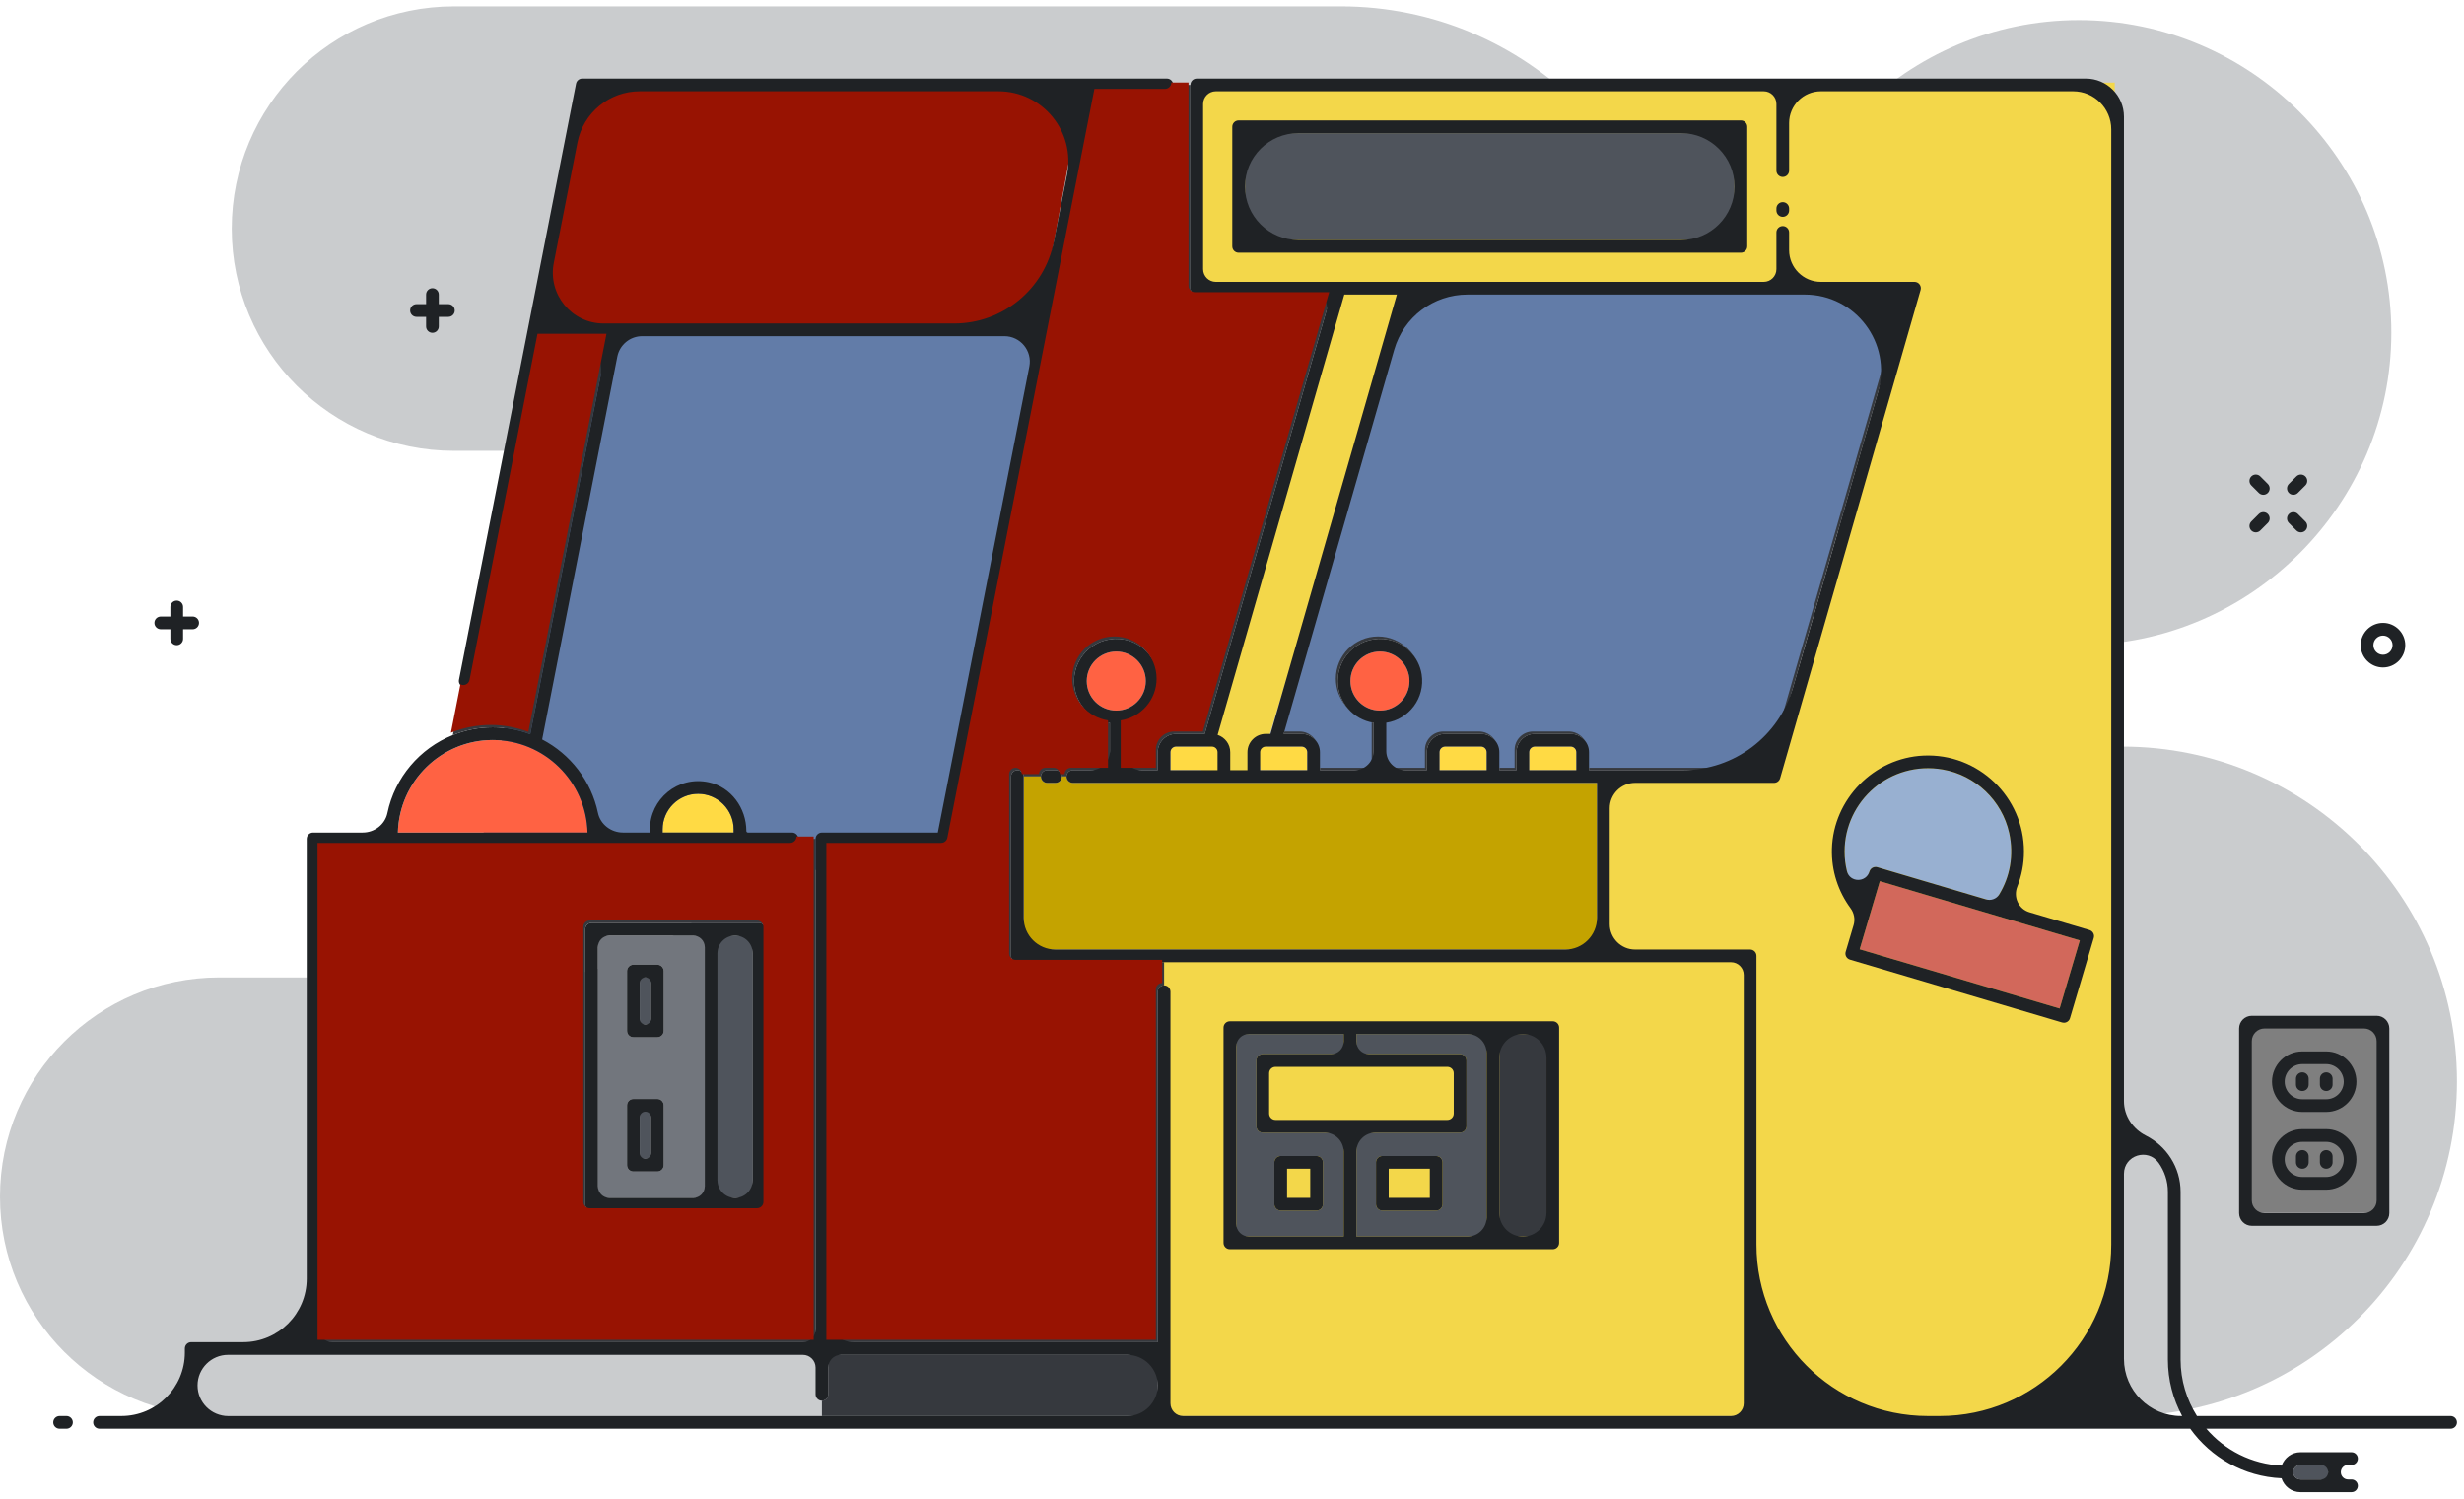 <svg width="388" height="236" viewBox="0 0 388 236" fill="none" xmlns="http://www.w3.org/2000/svg">
<g clip-path="url(#clip0)">
<path fill-rule="evenodd" clip-rule="evenodd" d="M327.341 101.601C300.271 101.601 278.123 79.453 278.123 52.384V52.383C278.123 25.314 300.271 3.166 327.341 3.166C354.411 3.166 376.559 25.314 376.559 52.383V52.384C376.559 79.453 354.411 101.601 327.341 101.601ZM34.53 222.99C15.46 222.99 -0 207.531 -0 188.46V188.453C-0 169.383 15.46 153.924 34.53 153.924H83.61C106.508 153.924 125.07 135.361 125.07 112.464V112.46C125.07 89.562 106.508 71 83.61 71H71.489C52.159 71 36.489 55.33 36.489 36C36.489 16.67 52.159 1 71.489 1H211.136C240.407 1 264.136 24.729 264.136 54V64.572C264.136 93.843 287.865 117.572 317.136 117.572H334.181C363.291 117.572 386.89 141.17 386.89 170.281C386.89 199.391 363.291 222.99 334.181 222.99H34.53Z" fill="#4F545C" fill-opacity="0.3"/>
<rect x="183" y="150" width="92" height="73" fill="#F3D74A"/>
<path d="M189 14L333 13V223.5H275.5V150H253V123H279L301 45H189V14Z" fill="#F3D74A"/>
<path d="M92 50H165L152 137H75L92 50Z" fill="#627CA8"/>
<path fill-rule="evenodd" clip-rule="evenodd" d="M367.306 183.053C367.306 183.605 366.858 184.053 366.306 184.053C365.754 184.053 365.306 183.605 365.306 183.053V182.111C365.306 181.559 365.754 181.111 366.306 181.111C366.858 181.111 367.306 181.559 367.306 182.111V183.053ZM363.539 183.053C363.539 183.605 363.092 184.053 362.539 184.053C361.987 184.053 361.539 183.605 361.539 183.053V182.111C361.539 181.559 361.987 181.111 362.539 181.111C363.092 181.111 363.539 181.559 363.539 182.111V183.053ZM366.298 179.816H362.532C361.006 179.816 359.765 181.056 359.765 182.582C359.765 184.107 361.006 185.348 362.532 185.348H366.298C367.823 185.348 369.064 184.107 369.064 182.582C369.064 181.056 367.823 179.816 366.298 179.816ZM367.306 170.812C367.306 171.365 366.858 171.812 366.306 171.812C365.754 171.812 365.306 171.365 365.306 170.812V169.872C365.306 169.319 365.754 168.872 366.306 168.872C366.858 168.872 367.306 169.319 367.306 169.872V170.812ZM363.539 170.812C363.539 171.365 363.092 171.812 362.539 171.812C361.987 171.812 361.539 171.365 361.539 170.812V169.872C361.539 169.319 361.987 168.872 362.539 168.872C363.092 168.872 363.539 169.319 363.539 169.872V170.812ZM366.298 167.576H362.532C361.006 167.576 359.765 168.817 359.765 170.342C359.765 171.868 361.006 173.107 362.532 173.107H366.298C367.823 173.107 369.064 171.868 369.064 170.342C369.064 168.817 367.823 167.576 366.298 167.576Z" fill="#4F545C"/>
<path fill-rule="evenodd" clip-rule="evenodd" d="M120.514 189.645C120.514 190.197 120.066 190.645 119.514 190.645H111.981H109.157H93.15C92.597 190.645 92.15 190.197 92.15 189.645V146.332C92.15 145.78 92.597 145.332 93.15 145.332H109.157H111.981H119.514C120.066 145.332 120.514 145.78 120.514 146.332V189.645ZM125.717 132.108C125.717 132.66 125.269 133.108 124.717 133.108H50.3V211.36H128.424V132.108H125.717ZM183.745 14.374H172.634L149.48 132.3C149.388 132.769 148.977 133.107 148.499 133.107H130.424V211.359H182.309V156.179C182.309 155.627 182.757 155.179 183.309 155.179V151.53H160.205C159.653 151.53 159.205 151.082 159.205 150.53V122.282C159.205 121.73 159.653 121.282 160.205 121.282C160.758 121.282 161.205 121.73 161.205 122.282H163.913C163.913 121.73 164.361 121.282 164.913 121.282H166.203C166.755 121.282 167.203 121.73 167.203 122.282H167.937C167.937 121.73 168.385 121.282 168.937 121.282H174.777V113.817C171.584 113.332 169.127 110.577 169.127 107.251C169.127 103.584 172.11 100.602 175.777 100.602C179.443 100.602 182.426 103.584 182.426 107.251C182.426 110.577 179.969 113.332 176.777 113.817V121.282H182.309V118.455C182.309 116.865 183.602 115.571 185.192 115.571H189.702L209.603 46.387H188.453C187.9 46.387 187.453 45.939 187.453 45.387V13.374H184.745C184.745 13.926 184.297 14.374 183.745 14.374ZM129.424 222.99H182.309V213.36H130.424V219.578C130.424 220.131 129.976 220.578 129.424 220.578V222.99ZM83.493 115.623L95.8 52.94H84.937L74.236 107.444C74.142 107.921 73.723 108.251 73.255 108.251C73.191 108.251 73.127 108.246 73.061 108.233C72.966 108.214 72.885 108.168 72.803 108.125L71.304 115.758C73.248 114.979 75.364 114.539 77.583 114.539C79.664 114.539 81.65 114.934 83.493 115.623ZM207.848 118.455V121.283H216.295V113.817C213.102 113.332 210.645 110.577 210.645 107.251C210.645 103.585 213.628 100.602 217.295 100.602C220.961 100.602 223.944 103.585 223.944 107.251C223.944 110.577 221.487 113.332 218.295 113.817V121.283H224.68V118.455C224.68 116.865 225.973 115.572 227.562 115.572H233.212C234.802 115.572 236.095 116.865 236.095 118.455V121.283H238.803V118.455C238.803 116.865 240.097 115.572 241.686 115.572H247.335C248.925 115.572 250.219 116.865 250.219 118.455V121.283H252.479H278.596L300.141 46.388H280.726H222.041L202.139 115.572H204.965C206.555 115.572 207.848 116.865 207.848 118.455Z" fill="#36393E"/>
<path fill-rule="evenodd" clip-rule="evenodd" d="M293.017 141.846L294.381 137.241C294.456 136.987 294.629 136.773 294.863 136.646C295.096 136.52 295.369 136.491 295.624 136.566L314.025 142.017C315.701 139.813 316.708 137.074 316.708 134.097C316.708 126.861 310.821 120.974 303.585 120.974C296.349 120.974 290.461 126.861 290.461 134.097C290.461 136.997 291.418 139.671 293.017 141.846Z" fill="#98B0D1"/>
<path fill-rule="evenodd" clip-rule="evenodd" d="M236.095 194.725H243.511V162.829H236.095V194.725Z" fill="#36393E"/>
<path fill-rule="evenodd" clip-rule="evenodd" d="M196.043 37.796H273.135V20.964H196.043V37.796Z" fill="#4F545C"/>
<path fill-rule="evenodd" clip-rule="evenodd" d="M207.319 190.639H201.67C201.117 190.639 200.67 190.191 200.67 189.639V183.048C200.67 182.495 201.117 182.048 201.67 182.048H207.319C207.871 182.048 208.319 182.495 208.319 183.048V189.639C208.319 190.191 207.871 190.639 207.319 190.639ZM211.587 178.777C211.587 178.629 211.624 178.491 211.681 178.365H198.845C198.293 178.365 197.845 177.917 197.845 177.365V167.008C197.845 166.455 198.293 166.008 198.845 166.008H211.587V162.829H194.666V194.725H211.587V178.777ZM216.676 183.047C216.676 182.495 217.124 182.047 217.676 182.047H226.15C226.702 182.047 227.15 182.495 227.15 183.047V189.638C227.15 190.191 226.702 190.638 226.15 190.638H217.676C217.124 190.638 216.676 190.191 216.676 189.638V183.047ZM213.587 194.725H230.858H234.095V162.828H230.858H213.587V166.007H229.916C230.468 166.007 230.916 166.455 230.916 167.007V177.364C230.916 177.916 230.468 178.364 229.916 178.364H213.492C213.55 178.49 213.587 178.628 213.587 178.776V194.725Z" fill="#4F545C"/>
<path fill-rule="evenodd" clip-rule="evenodd" d="M296.014 138.768L292.838 149.49L324.324 158.816L327.5 148.095L296.014 138.768Z" fill="#D2685B"/>
<path fill-rule="evenodd" clip-rule="evenodd" d="M112.981 188.645H118.514V147.332H112.981V188.645Z" fill="#4F545C"/>
<path fill-rule="evenodd" clip-rule="evenodd" d="M104.507 162.339C104.507 162.891 104.059 163.339 103.507 163.339H99.741C99.189 163.339 98.741 162.891 98.741 162.339V152.923C98.741 152.371 99.189 151.923 99.741 151.923H103.507C104.059 151.923 104.507 152.371 104.507 152.923V162.339ZM104.507 183.485C104.507 184.037 104.059 184.485 103.507 184.485H99.741C99.189 184.485 98.741 184.037 98.741 183.485V174.069C98.741 173.517 99.189 173.069 99.741 173.069H103.507C104.059 173.069 104.507 173.517 104.507 174.069V183.485ZM110.981 188.645V147.332H109.156H94.15V188.645H109.156H110.981Z" fill="#72767D"/>
<path fill-rule="evenodd" clip-rule="evenodd" d="M100.741 161.339H102.507V153.923H100.741V161.339Z" fill="#4F545C"/>
<path fill-rule="evenodd" clip-rule="evenodd" d="M100.741 182.484H102.507V175.068H100.741V182.484Z" fill="#4F545C"/>
<path d="M211 45H221.5L198 122H189L211 45Z" fill="#F3D74A"/>
<path fill-rule="evenodd" clip-rule="evenodd" d="M361.099 231.837C361.099 232.468 361.613 232.982 362.244 232.982H366.604V230.691H362.244C361.613 230.691 361.099 231.206 361.099 231.837Z" fill="#4F545C"/>
<path fill-rule="evenodd" clip-rule="evenodd" d="M171.127 107.251C171.127 109.814 173.213 111.9 175.776 111.9C178.34 111.9 180.426 109.814 180.426 107.251C180.426 104.688 178.34 102.602 175.776 102.602C173.213 102.602 171.127 104.688 171.127 107.251ZM217.295 111.9C219.858 111.9 221.944 109.814 221.944 107.251C221.944 104.687 219.858 102.601 217.295 102.601C214.732 102.601 212.646 104.687 212.646 107.251C212.646 109.814 214.732 111.9 217.295 111.9Z" fill="#FF6243"/>
<path fill-rule="evenodd" clip-rule="evenodd" d="M190.841 117.571H185.192C184.705 117.571 184.308 117.967 184.308 118.454V121.282H191.724V118.454C191.724 117.967 191.328 117.571 190.841 117.571ZM198.433 121.282H205.849V118.454C205.849 117.968 205.452 117.571 204.965 117.571H199.316C198.829 117.571 198.433 117.968 198.433 118.454V121.282ZM234.095 121.282V118.454C234.095 117.968 233.699 117.571 233.212 117.571H227.562C227.075 117.571 226.679 117.968 226.679 118.454V121.282H234.095ZM248.219 121.282V118.454C248.219 117.968 247.823 117.571 247.336 117.571H241.686C241.199 117.571 240.803 117.968 240.803 118.454V121.282H248.219ZM109.931 125.009C106.848 125.009 104.34 127.517 104.34 130.6V131.108H115.522V130.6C115.522 127.517 113.014 125.009 109.931 125.009Z" fill="#FFDA44"/>
<path fill-rule="evenodd" clip-rule="evenodd" d="M77.584 116.539C69.469 116.539 62.858 123.042 62.656 131.108H92.511C92.308 123.042 85.698 116.539 77.584 116.539Z" fill="#FF6243"/>
<path d="M92 13.5H170.5L163.5 51.5H85L92 13.5Z" fill="#981302"/>
<path fill-rule="evenodd" clip-rule="evenodd" d="M207.548 118.08V120.909H215.995V113.442C212.802 112.957 210.345 110.202 210.345 106.877C210.345 103.211 213.328 100.228 216.995 100.228C220.661 100.228 223.644 103.211 223.644 106.877C223.644 110.202 221.187 112.957 217.995 113.442V120.909H224.38V118.08C224.38 116.491 225.673 115.198 227.262 115.198H232.912C234.502 115.198 235.795 116.491 235.795 118.08V120.909H238.503V118.08C238.503 116.491 239.797 115.198 241.386 115.198H247.035C248.625 115.198 249.919 116.491 249.919 118.08V120.909H252.179H278.296L299.841 46.014H280.426H221.741L201.839 115.198H204.665C206.255 115.198 207.548 116.491 207.548 118.08Z" fill="#627CA8"/>
<path fill-rule="evenodd" clip-rule="evenodd" d="M168.937 123.282C168.385 123.282 167.937 122.834 167.937 122.282H167.202C167.202 122.834 166.754 123.282 166.202 123.282H164.913C164.361 123.282 163.913 122.834 163.913 122.282H161.205V149.53H251.479V123.282H168.937Z" fill="#C4A300"/>
<path fill-rule="evenodd" clip-rule="evenodd" d="M280.727 31.834C280.175 31.834 279.727 32.282 279.727 32.834V33.147C279.727 33.699 280.175 34.147 280.727 34.147C281.279 34.147 281.727 33.699 281.727 33.147V32.834C281.727 32.282 281.279 31.834 280.727 31.834ZM264.72 37.796H204.459C199.812 37.796 196.044 34.028 196.044 29.38C196.044 24.733 199.812 20.964 204.459 20.964H264.72C269.367 20.964 273.136 24.733 273.136 29.38C273.136 34.028 269.367 37.796 264.72 37.796ZM274.136 18.964H195.044C194.491 18.964 194.044 19.412 194.044 19.964V38.796C194.044 39.348 194.491 39.796 195.044 39.796H274.136C274.688 39.796 275.136 39.348 275.136 38.796V19.964C275.136 19.412 274.688 18.964 274.136 18.964ZM243.511 191.017C243.511 193.065 241.851 194.725 239.803 194.725C237.756 194.725 236.095 193.065 236.095 191.017V166.537C236.095 164.489 237.756 162.829 239.803 162.829C241.851 162.829 243.511 164.489 243.511 166.537V191.017ZM234.095 191.725C234.095 193.382 232.752 194.725 231.095 194.725H230.859H213.587V181.364C213.587 179.707 214.93 178.364 216.587 178.364H229.917C230.469 178.364 230.917 177.916 230.917 177.364V167.007C230.917 166.455 230.469 166.007 229.917 166.007H215.587C214.483 166.007 213.587 165.112 213.587 164.007V162.829H230.859H231.095C232.752 162.829 234.095 164.172 234.095 165.829V191.725ZM213.493 178.364H213.516C213.509 178.378 213.501 178.382 213.493 178.364ZM199.845 175.364V169.007C199.845 168.455 200.293 168.007 200.845 168.007H227.917C228.469 168.007 228.917 168.455 228.917 169.007V175.364C228.917 175.916 228.469 176.364 227.917 176.364H200.845C200.293 176.364 199.845 175.916 199.845 175.364ZM194.666 192.725V164.829C194.666 163.724 195.562 162.829 196.666 162.829H211.587V164.007C211.587 165.112 210.692 166.007 209.587 166.007H198.845C198.293 166.007 197.845 166.455 197.845 167.007V177.364C197.845 177.916 198.293 178.364 198.845 178.364H208.587C210.244 178.364 211.587 179.707 211.587 181.364V194.725H196.666C195.562 194.725 194.666 193.83 194.666 192.725ZM244.511 160.829H235.095H230.859H193.666C193.114 160.829 192.666 161.276 192.666 161.829V195.725C192.666 196.277 193.114 196.725 193.666 196.725H230.859H235.095H244.511C245.063 196.725 245.511 196.277 245.511 195.725V161.829C245.511 161.276 245.063 160.829 244.511 160.829Z" fill="#1F2225"/>
<rect x="353" y="161" width="22" height="30" fill="#7F7F7F"/>
<path fill-rule="evenodd" clip-rule="evenodd" d="M202.67 188.639H206.319V184.048H202.67V188.639ZM207.319 182.047H201.669C201.117 182.047 200.669 182.495 200.669 183.047V189.639C200.669 190.191 201.117 190.639 201.669 190.639H207.319C207.871 190.639 208.319 190.191 208.319 189.639V183.047C208.319 182.495 207.871 182.047 207.319 182.047ZM218.676 188.639H225.15V184.048H218.676V188.639ZM226.15 182.047H217.676C217.124 182.047 216.676 182.495 216.676 183.047V189.639C216.676 190.191 217.124 190.639 217.676 190.639H226.15C226.703 190.639 227.15 190.191 227.15 189.639V183.047C227.15 182.495 226.703 182.047 226.15 182.047ZM305.922 121.177C311.063 122.07 315.263 126.07 316.385 131.165C317.17 134.73 316.477 138.108 314.822 140.844C314.393 141.552 313.527 141.869 312.733 141.634L295.624 136.566C295.369 136.491 295.095 136.52 294.862 136.646C294.629 136.773 294.456 136.987 294.38 137.241C293.851 139.028 291.274 138.993 290.832 137.183C290.59 136.194 290.461 135.161 290.461 134.097C290.461 126.095 297.66 119.743 305.922 121.177ZM327.501 148.094L324.324 158.816L292.839 149.489L296.014 138.768L327.501 148.094ZM288.467 133.673C288.37 137.174 289.479 140.409 291.397 143.016C291.962 143.783 292.153 144.76 291.883 145.673L290.637 149.88C290.48 150.41 290.782 150.966 291.312 151.123L324.715 161.018C324.81 161.046 324.905 161.059 325 161.059C325.431 161.059 325.829 160.778 325.958 160.343L329.702 147.704C329.777 147.449 329.749 147.176 329.622 146.943C329.496 146.709 329.281 146.536 329.027 146.461L319.571 143.659C317.86 143.153 317.002 141.288 317.658 139.629C318.335 137.915 318.708 136.05 318.708 134.097C318.708 125.521 311.532 118.589 302.869 118.99C295.058 119.352 288.684 125.856 288.467 133.673ZM10.468 222.99H9.385C8.833 222.99 8.385 223.438 8.385 223.99C8.385 224.542 8.833 224.99 9.385 224.99H10.468C11.02 224.99 11.468 224.542 11.468 223.99C11.468 223.438 11.02 222.99 10.468 222.99Z" fill="#1F2225"/>
<path fill-rule="evenodd" clip-rule="evenodd" d="M362.244 230.692H365.465C366.095 230.692 366.605 231.202 366.605 231.832V231.841C366.605 232.471 366.095 232.981 365.465 232.981H362.244C361.613 232.981 361.099 232.467 361.099 231.837C361.099 231.206 361.613 230.692 362.244 230.692ZM334.455 213.99V184.852C334.455 181.917 338.221 180.737 339.919 183.131C340.834 184.421 341.372 185.995 341.372 187.693V214.109C341.372 217.321 342.187 220.345 343.617 222.99H343.455C338.484 222.99 334.455 218.961 334.455 213.99ZM305.455 222.99H303.583C288.672 222.99 276.583 210.901 276.583 195.99V150.53C276.583 149.978 276.136 149.53 275.583 149.53H257.479C255.27 149.53 253.479 147.739 253.479 145.53V127.282C253.479 125.073 255.27 123.282 257.479 123.282H279.349C279.795 123.282 280.187 122.987 280.31 122.559L302.431 45.664C302.517 45.362 302.457 45.037 302.268 44.786C302.079 44.535 301.784 44.387 301.47 44.387H286.727C283.966 44.387 281.727 42.149 281.727 39.387V36.6C281.727 36.047 281.279 35.6 280.727 35.6H280.726C280.175 35.6 279.727 36.047 279.727 36.6V42.387C279.727 43.492 278.831 44.387 277.727 44.387H191.452C190.348 44.387 189.452 43.492 189.452 42.387V16.374C189.452 15.27 190.348 14.374 191.452 14.374H277.727C278.831 14.374 279.727 15.27 279.727 16.374V26.87C279.727 27.422 280.175 27.87 280.726 27.87H280.727C281.279 27.87 281.727 27.422 281.727 26.87V19.374C281.727 16.613 283.966 14.374 286.727 14.374H326.455C329.768 14.374 332.455 17.061 332.455 20.374V195.99C332.455 210.901 320.367 222.99 305.455 222.99ZM217.295 111.9C214.732 111.9 212.646 109.815 212.646 107.251C212.646 104.688 214.732 102.602 217.295 102.602C219.859 102.602 221.945 104.688 221.945 107.251C221.945 109.815 219.859 111.9 217.295 111.9ZM250.219 121.282V118.455C250.219 116.862 248.928 115.571 247.336 115.571H241.686C240.094 115.571 238.804 116.862 238.804 118.454V121.282H236.096V118.455C236.096 116.862 234.805 115.571 233.212 115.571H227.563C225.971 115.571 224.68 116.862 224.68 118.454V121.282H221.295C219.639 121.282 218.295 119.939 218.295 118.282V113.817C221.824 113.281 224.454 109.972 223.861 106.184C223.438 103.484 221.319 101.261 218.637 100.734C214.386 99.898 210.646 103.146 210.646 107.251C210.646 110.577 213.103 113.332 216.295 113.817V118.282C216.295 119.939 214.952 121.282 213.295 121.282H207.848V118.455C207.848 116.862 206.557 115.571 204.965 115.571H202.14L219.544 55.07C221.023 49.929 225.726 46.387 231.076 46.387H280.727H284.203C292.184 46.387 297.942 54.034 295.735 61.705L282.343 108.258C280.124 115.97 273.069 121.282 265.045 121.282H252.479H250.219ZM248.219 121.282H240.804V118.455C240.804 117.968 241.2 117.571 241.686 117.571H247.336C247.823 117.571 248.219 117.968 248.219 118.455V121.282ZM234.096 121.282H226.68V118.455C226.68 117.968 227.076 117.571 227.563 117.571H233.212C233.699 117.571 234.096 117.968 234.096 118.455V121.282ZM205.848 121.282H198.433V118.455C198.433 117.968 198.829 117.571 199.316 117.571H204.965C205.452 117.571 205.848 117.968 205.848 118.455V121.282ZM196.433 118.455V121.282H193.725V118.455C193.725 117.179 192.887 116.108 191.737 115.728L211.684 46.387H219.961L200.059 115.571H199.316C197.726 115.571 196.433 116.865 196.433 118.455ZM191.725 121.282H184.309V118.455C184.309 117.968 184.705 117.571 185.192 117.571H190.842C191.328 117.571 191.725 117.968 191.725 118.455V121.282ZM182.309 218.175C182.309 220.834 180.153 222.99 177.494 222.99H129.424H35.922C33.263 222.99 31.107 220.834 31.107 218.175V218.174C31.107 215.515 33.263 213.359 35.922 213.359H126.424C127.529 213.359 128.424 214.255 128.424 215.359V219.578C128.424 220.13 128.872 220.578 129.424 220.578C129.976 220.578 130.424 220.13 130.424 219.578V215.359C130.424 214.255 131.32 213.359 132.424 213.359H177.494C180.153 213.359 182.309 215.515 182.309 218.174V218.175ZM115.522 131.108H104.34V130.6C104.34 127.517 106.848 125.009 109.932 125.009C113.015 125.009 115.522 127.517 115.522 130.6V131.108ZM50.3 135.108C50.3 134.003 51.196 133.108 52.3 133.108H124.717C125.269 133.108 125.717 132.66 125.717 132.108C125.716 131.555 125.269 131.108 124.717 131.108H117.763C117.63 131.108 117.522 131 117.522 130.867V130.864C117.522 127.257 115.129 123.945 111.602 123.189C106.691 122.134 102.34 125.869 102.34 130.6V131.108H98.103C96.227 131.108 94.54 129.836 94.155 128C93.1 122.97 89.81 118.758 85.37 116.449L97.205 56.17C97.574 54.293 99.219 52.94 101.13 52.94H158.161C160.68 52.94 162.572 55.239 162.087 57.711L147.676 131.108H129.424C128.872 131.108 128.424 131.555 128.424 132.108V209.359C128.424 210.464 127.529 211.359 126.424 211.359H52.3C51.196 211.359 50.3 210.464 50.3 209.359V135.108ZM77.584 116.539C85.698 116.539 92.308 123.042 92.512 131.108H62.656C62.859 123.042 69.469 116.539 77.584 116.539ZM87.203 41.399L90.925 22.447C91.846 17.757 95.957 14.374 100.737 14.374H157.225C164.151 14.374 169.354 20.697 168.019 27.493L165.952 38.023C164.479 45.527 157.9 50.94 150.252 50.94H95.054C90.017 50.94 86.233 46.341 87.203 41.399ZM171.127 107.251C171.127 104.688 173.213 102.602 175.777 102.602C178.34 102.602 180.426 104.688 180.426 107.251C180.426 109.815 178.34 111.9 175.777 111.9C173.213 111.9 171.127 109.815 171.127 107.251ZM385.89 222.99H345.95C344.327 220.413 343.372 217.374 343.372 214.109V187.693C343.372 183.831 341.152 180.477 337.92 178.84C335.84 177.787 334.455 175.735 334.455 173.404V18.374C334.455 15.061 331.768 12.374 328.455 12.374H280.727H188.452C187.9 12.374 187.452 12.822 187.452 13.374V45.387C187.452 45.94 187.9 46.387 188.452 46.387H206.947C208.277 46.387 209.237 47.662 208.869 48.94L189.702 115.571H185.192C183.6 115.571 182.309 116.862 182.309 118.455V121.282H179.777C178.12 121.282 176.777 119.939 176.777 118.282V113.817C180.306 113.281 182.936 109.97 182.342 106.182C181.918 103.483 179.799 101.261 177.119 100.734C172.867 99.898 169.127 103.146 169.127 107.251C169.127 110.577 171.584 113.332 174.777 113.817V118.282C174.777 119.939 173.433 121.282 171.777 121.282H168.937C168.385 121.282 167.937 121.73 167.937 122.282C167.937 122.835 168.385 123.282 168.937 123.282H251.479V144.53C251.479 147.291 249.241 149.53 246.479 149.53H166.205C163.444 149.53 161.205 147.291 161.205 144.53V122.282C161.205 121.73 160.758 121.282 160.205 121.282C159.653 121.282 159.205 121.73 159.205 122.282V150.53C159.205 151.082 159.653 151.53 160.205 151.53H183.309H252.479H272.583C273.688 151.53 274.583 152.425 274.583 153.53V220.99C274.583 222.094 273.688 222.99 272.583 222.99H186.309C185.204 222.99 184.309 222.094 184.309 220.99V156.179C184.309 155.627 183.861 155.179 183.309 155.179C182.757 155.179 182.309 155.627 182.309 156.179V211.359H134.424C132.215 211.359 130.424 209.568 130.424 207.359V133.108H148.499C148.977 133.108 149.388 132.769 149.48 132.3L171.683 19.218C172.235 16.404 174.702 14.374 177.57 14.374H183.745C184.297 14.374 184.745 13.926 184.745 13.374C184.745 12.822 184.297 12.374 183.745 12.374H91.687C91.209 12.374 90.798 12.713 90.705 13.181L72.273 107.059C72.185 107.505 72.419 107.926 72.803 108.126C72.885 108.169 72.966 108.214 73.062 108.233C73.127 108.246 73.192 108.252 73.256 108.252C73.724 108.252 74.142 107.921 74.236 107.444L84.093 57.243C84.583 54.743 86.775 52.94 89.323 52.94C92.679 52.94 95.199 56.004 94.553 59.297L83.494 115.623C81.65 114.934 79.664 114.539 77.584 114.539C75.364 114.539 73.249 114.979 71.304 115.758C66.1 117.844 62.169 122.434 61.006 128.032C60.629 129.846 58.967 131.108 57.115 131.108H49.3C48.748 131.108 48.3 131.555 48.3 132.108V201.359C48.3 206.882 43.823 211.359 38.3 211.359H30.107C29.555 211.359 29.107 211.807 29.107 212.359V212.99C29.107 218.513 24.63 222.99 19.107 222.99H15.674C15.121 222.99 14.674 223.438 14.674 223.99C14.674 224.542 15.121 224.99 15.674 224.99H344.887C348.135 229.518 353.343 232.531 359.265 232.794C359.672 234.058 360.846 234.981 362.244 234.981H367.605H370.286C370.838 234.981 371.286 234.533 371.286 233.981C371.286 233.429 370.838 232.981 370.286 232.981H369.745C369.115 232.981 368.605 232.471 368.605 231.841V231.832C368.605 231.202 369.115 230.692 369.745 230.692H370.286C370.838 230.692 371.286 230.244 371.286 229.692C371.286 229.14 370.838 228.692 370.286 228.692H367.605H362.244C360.877 228.692 359.723 229.574 359.29 230.796C354.551 230.567 350.326 228.37 347.421 224.99H385.89C386.442 224.99 386.89 224.542 386.89 223.99C386.89 223.438 386.442 222.99 385.89 222.99Z" fill="#1F2225"/>
<path fill-rule="evenodd" clip-rule="evenodd" d="M115.748 188.645C114.22 188.645 112.981 187.406 112.981 185.879V150.099C112.981 148.571 114.22 147.332 115.748 147.332C117.275 147.332 118.514 148.571 118.514 150.099V185.879C118.514 187.406 117.275 188.645 115.748 188.645ZM110.981 186.825C110.981 187.83 110.166 188.645 109.162 188.645H109.157H95.97C94.965 188.645 94.15 187.83 94.15 186.825V149.152C94.15 148.147 94.965 147.332 95.97 147.332H109.157H109.162C110.166 147.332 110.981 148.147 110.981 149.152V186.825ZM119.514 145.332H111.981H109.157H93.15C92.598 145.332 92.15 145.78 92.15 146.332V189.645C92.15 190.197 92.598 190.645 93.15 190.645H109.157H111.981H119.514C120.066 190.645 120.514 190.197 120.514 189.645V146.332C120.514 145.78 120.066 145.332 119.514 145.332Z" fill="#1F2225"/>
<path fill-rule="evenodd" clip-rule="evenodd" d="M101.627 161.339H101.621C101.135 161.339 100.741 160.945 100.741 160.459V154.803C100.741 154.318 101.135 153.923 101.621 153.923H101.627C102.113 153.923 102.507 154.318 102.507 154.803V160.459C102.507 160.945 102.113 161.339 101.627 161.339ZM103.507 151.923H99.741C99.189 151.923 98.741 152.371 98.741 152.923V162.339C98.741 162.891 99.189 163.339 99.741 163.339H103.507C104.059 163.339 104.507 162.891 104.507 162.339V152.923C104.507 152.371 104.059 151.923 103.507 151.923ZM101.627 182.484H101.621C101.135 182.484 100.741 182.09 100.741 181.604V175.948C100.741 175.463 101.135 175.068 101.621 175.068H101.627C102.113 175.068 102.507 175.463 102.507 175.948V181.604C102.507 182.09 102.113 182.484 101.627 182.484ZM103.507 173.068H99.741C99.189 173.068 98.741 173.516 98.741 174.068V183.484C98.741 184.036 99.189 184.484 99.741 184.484H103.507C104.059 184.484 104.507 184.036 104.507 183.484V174.068C104.507 173.516 104.059 173.068 103.507 173.068ZM356.586 161.965H372.242C373.347 161.965 374.242 162.861 374.242 163.965V189.037C374.242 190.141 373.347 191.037 372.242 191.037H356.586C355.482 191.037 354.586 190.141 354.586 189.037V163.965C354.586 162.861 355.482 161.965 356.586 161.965ZM354.586 193.037H374.242C375.347 193.037 376.242 192.141 376.242 191.037V161.965C376.242 160.861 375.347 159.965 374.242 159.965H354.586C353.482 159.965 352.586 160.861 352.586 161.965V191.037C352.586 192.141 353.482 193.037 354.586 193.037Z" fill="#1F2225"/>
<path fill-rule="evenodd" clip-rule="evenodd" d="M366.297 173.108H362.531C361.005 173.108 359.764 171.867 359.764 170.342C359.764 168.816 361.005 167.576 362.531 167.576H366.297C367.822 167.576 369.063 168.816 369.063 170.342C369.063 171.867 367.822 173.108 366.297 173.108ZM366.297 165.576H362.531C359.902 165.576 357.764 167.714 357.764 170.342C357.764 172.97 359.902 175.108 362.531 175.108H366.297C368.925 175.108 371.063 172.97 371.063 170.342C371.063 167.714 368.925 165.576 366.297 165.576Z" fill="#1F2225"/>
<path fill-rule="evenodd" clip-rule="evenodd" d="M362.539 168.871C361.987 168.871 361.539 169.319 361.539 169.871V170.812C361.539 171.365 361.987 171.812 362.539 171.812C363.091 171.812 363.539 171.365 363.539 170.812V169.871C363.539 169.319 363.091 168.871 362.539 168.871ZM366.306 168.871C365.754 168.871 365.306 169.319 365.306 169.871V170.812C365.306 171.365 365.754 171.812 366.306 171.812C366.858 171.812 367.306 171.365 367.306 170.812V169.871C367.306 169.319 366.858 168.871 366.306 168.871ZM366.297 185.349H362.531C361.005 185.349 359.764 184.108 359.764 182.582C359.764 181.057 361.005 179.816 362.531 179.816H366.297C367.822 179.816 369.063 181.057 369.063 182.582C369.063 184.108 367.822 185.349 366.297 185.349ZM366.297 177.816H362.531C359.902 177.816 357.764 179.954 357.764 182.582C357.764 185.211 359.902 187.349 362.531 187.349H366.297C368.925 187.349 371.063 185.211 371.063 182.582C371.063 179.954 368.925 177.816 366.297 177.816Z" fill="#1F2225"/>
<path fill-rule="evenodd" clip-rule="evenodd" d="M362.539 181.111C361.987 181.111 361.539 181.559 361.539 182.111V183.053C361.539 183.605 361.987 184.053 362.539 184.053C363.091 184.053 363.539 183.605 363.539 183.053V182.111C363.539 181.559 363.091 181.111 362.539 181.111ZM366.306 181.111C365.754 181.111 365.306 181.559 365.306 182.111V183.053C365.306 183.605 365.754 184.053 366.306 184.053C366.858 184.053 367.306 183.605 367.306 183.053V182.111C367.306 181.559 366.858 181.111 366.306 181.111ZM164.913 121.282C164.361 121.282 163.913 121.73 163.913 122.282C163.913 122.834 164.361 123.282 164.913 123.282H166.202C166.754 123.282 167.202 122.834 167.202 122.282C167.202 121.73 166.754 121.282 166.202 121.282H164.913ZM25.319 99.091H26.829V100.601C26.829 101.154 27.277 101.601 27.829 101.601C28.381 101.601 28.829 101.154 28.829 100.601V99.091H30.339C30.891 99.091 31.339 98.643 31.339 98.091C31.339 97.539 30.891 97.091 30.339 97.091H28.829V95.581C28.829 95.029 28.381 94.581 27.829 94.581C27.277 94.581 26.829 95.029 26.829 95.581V97.091H25.319C24.767 97.091 24.319 97.539 24.319 98.091C24.319 98.643 24.767 99.091 25.319 99.091ZM65.584 49.897H67.094V51.407C67.094 51.96 67.542 52.407 68.094 52.407C68.646 52.407 69.094 51.96 69.094 51.407V49.897H70.604C71.156 49.897 71.604 49.449 71.604 48.897C71.604 48.345 71.156 47.897 70.604 47.897H69.094V46.387C69.094 45.835 68.646 45.387 68.094 45.387C67.542 45.387 67.094 45.835 67.094 46.387V47.897H65.584C65.032 47.897 64.584 48.345 64.584 48.897C64.584 49.449 65.032 49.897 65.584 49.897ZM361.131 77.919C361.387 77.919 361.643 77.821 361.838 77.626L363.021 76.443C363.412 76.052 363.412 75.419 363.021 75.029C362.631 74.638 361.998 74.638 361.607 75.029L360.424 76.212C360.033 76.603 360.033 77.235 360.424 77.626C360.619 77.821 360.875 77.919 361.131 77.919ZM355.215 83.835C355.471 83.835 355.727 83.737 355.922 83.542L357.105 82.359C357.496 81.968 357.496 81.335 357.105 80.945C356.715 80.554 356.082 80.554 355.691 80.945L354.508 82.128C354.117 82.519 354.117 83.151 354.508 83.542C354.703 83.737 354.959 83.835 355.215 83.835ZM361.607 83.542C361.802 83.737 362.058 83.835 362.314 83.835C362.57 83.835 362.826 83.737 363.021 83.542C363.412 83.151 363.412 82.519 363.021 82.128L361.838 80.945C361.447 80.554 360.815 80.554 360.424 80.945C360.033 81.335 360.033 81.968 360.424 82.359L361.607 83.542ZM355.691 77.626C355.886 77.821 356.142 77.919 356.398 77.919C356.654 77.919 356.91 77.821 357.105 77.626C357.496 77.235 357.496 76.603 357.105 76.212L355.922 75.029C355.531 74.638 354.899 74.638 354.508 75.029C354.117 75.419 354.117 76.052 354.508 76.443L355.691 77.626ZM375.242 100.091C376.075 100.091 376.752 100.768 376.752 101.601C376.752 102.433 376.075 103.111 375.242 103.111C374.409 103.111 373.732 102.433 373.732 101.601C373.732 100.768 374.409 100.091 375.242 100.091ZM375.242 105.111C377.178 105.111 378.752 103.536 378.752 101.601C378.752 99.666 377.178 98.091 375.242 98.091C373.307 98.091 371.732 99.666 371.732 101.601C371.732 103.536 373.307 105.111 375.242 105.111Z" fill="#1F2225"/>
<path fill-rule="evenodd" clip-rule="evenodd" d="M120.214 189.271C120.214 189.823 119.766 190.271 119.214 190.271H111.681H108.857H92.85C92.297 190.271 91.85 189.823 91.85 189.271V145.958C91.85 145.406 92.297 144.958 92.85 144.958H108.857H111.681H119.214C119.766 144.958 120.214 145.406 120.214 145.958V189.271ZM125.417 131.734C125.417 132.286 124.969 132.734 124.417 132.734H50V210.986H128.124V131.734H125.417ZM183.445 14H172.334L149.18 131.926C149.088 132.395 148.677 132.733 148.199 132.733H130.124V210.985H182.009V155.805C182.009 155.253 182.457 154.805 183.009 154.805V151.156H159.905C159.353 151.156 158.905 150.708 158.905 150.156V121.908C158.905 121.356 159.353 120.908 159.905 120.908C160.458 120.908 160.905 121.356 160.905 121.908H163.613C163.613 121.356 164.061 120.908 164.613 120.908H165.903C166.455 120.908 166.903 121.356 166.903 121.908H167.637C167.637 121.356 168.085 120.908 168.637 120.908H174.477V113.443C171.284 112.958 168.827 110.203 168.827 106.877C168.827 103.21 171.81 100.228 175.477 100.228C179.143 100.228 182.126 103.21 182.126 106.877C182.126 110.203 179.669 112.958 176.477 113.443V120.908H182.009V118.081C182.009 116.491 183.302 115.197 184.892 115.197H189.402L209.303 46.013H188.153C187.6 46.013 187.153 45.565 187.153 45.013V13H184.445C184.445 13.552 183.997 14 183.445 14ZM83.194 115.249L95.501 52.566H84.638L73.936 107.07C73.843 107.547 73.424 107.877 72.956 107.877C72.891 107.877 72.828 107.872 72.761 107.859C72.675 107.842 72.601 107.802 72.526 107.763L72.504 107.751L71.004 115.384C72.948 114.605 75.064 114.165 77.284 114.165C79.365 114.165 81.35 114.56 83.194 115.249Z" fill="#981302"/>
</g>
<defs>
<clipPath id="clip0">
<rect width="388" height="236" fill="white"/>
</clipPath>
</defs>
</svg>
